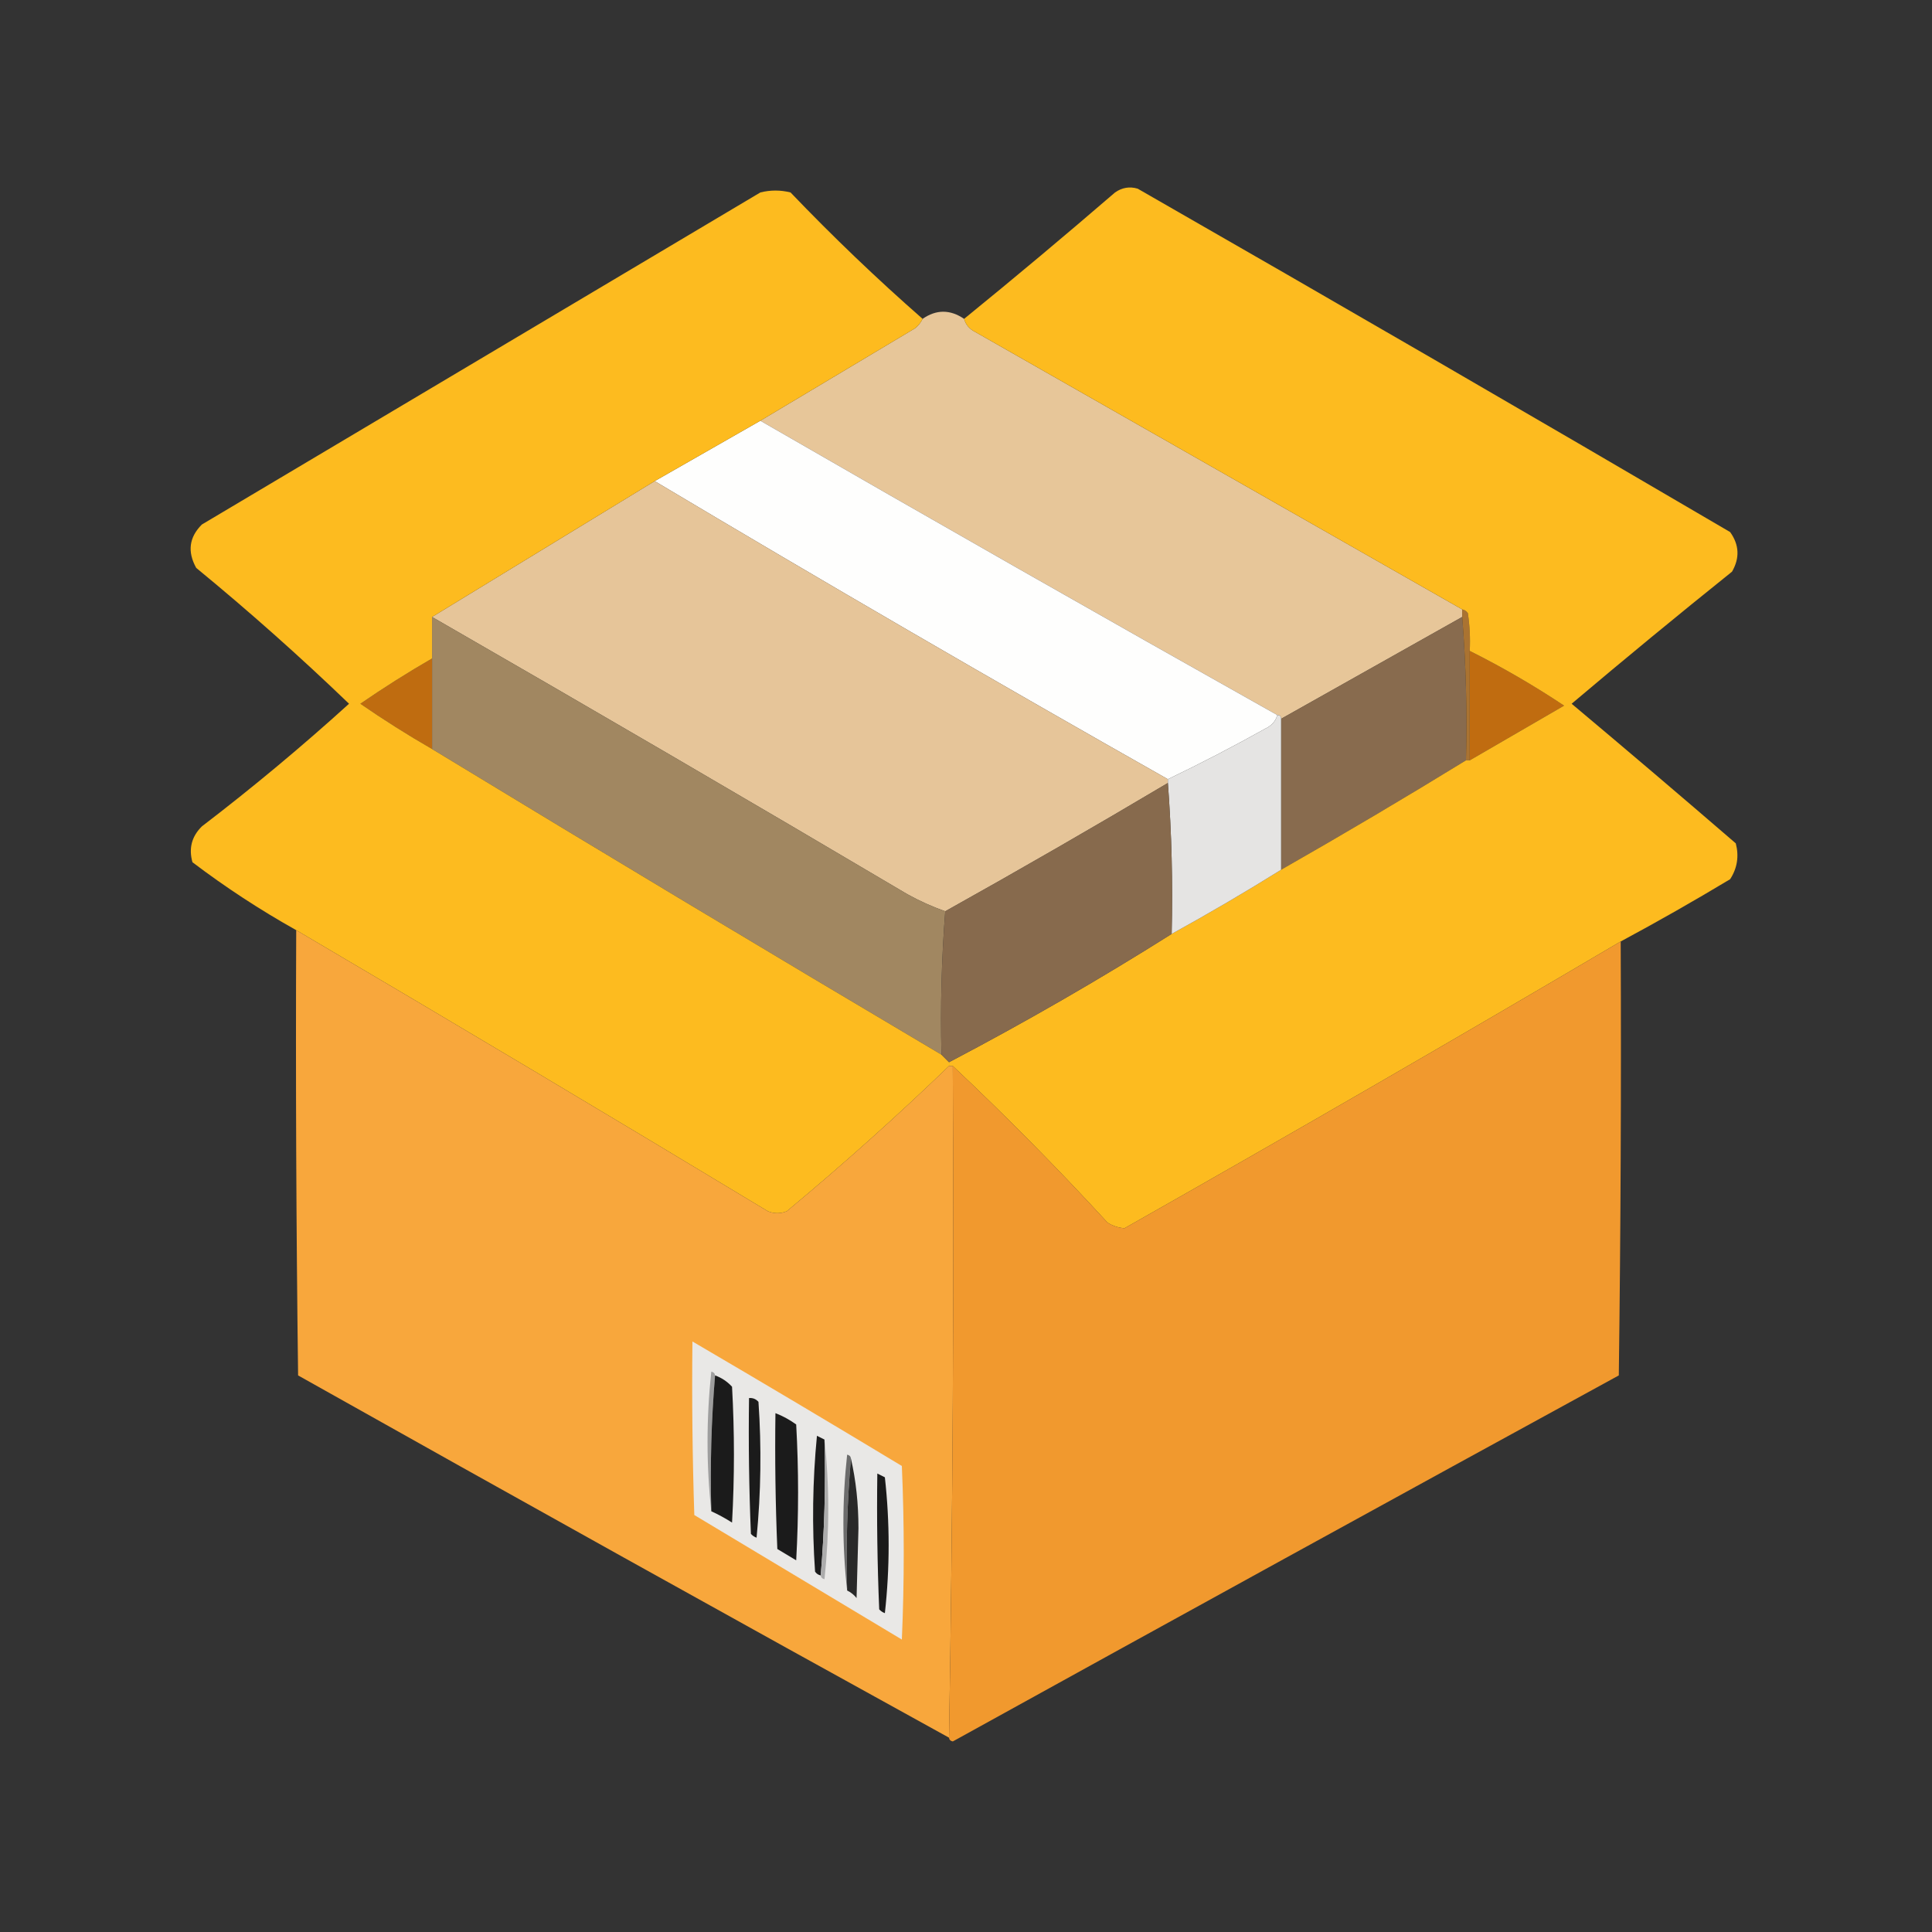 <?xml version="1.0" encoding="UTF-8"?>
<!DOCTYPE svg PUBLIC "-//W3C//DTD SVG 1.1//EN" "http://www.w3.org/Graphics/SVG/1.1/DTD/svg11.dtd">
<svg xmlns="http://www.w3.org/2000/svg" version="1.1" width="512px" height="512px" style="shape-rendering:geometricPrecision; text-rendering:geometricPrecision; image-rendering:optimizeQuality; fill-rule:evenodd; clip-rule:evenodd" xmlns:xlink="http://www.w3.org/1999/xlink">
<rect width="100%" height="100%" fill="#333333" stroke="none"/>
<g><path style="opacity:1" fill="#e7c699" d="M 255.5,84.5 C 255.937,86.074 256.937,87.241 258.5,88C 301.527,112.512 344.527,137.012 387.5,161.5C 387.5,162.167 387.5,162.833 387.5,163.5C 371.5,172.5 355.5,181.5 339.5,190.5C 339.5,189.833 339.167,189.5 338.5,189.5C 292.671,163.753 247.004,137.753 201.5,111.5C 215.103,103.359 228.77,95.193 242.5,87C 243.381,86.292 244.047,85.458 244.5,84.5C 248.124,81.981 251.79,81.981 255.5,84.5 Z"/></g>
<g><path style="opacity:1" fill="#fefefd" d="M 201.5,111.5 C 247.004,137.753 292.671,163.753 338.5,189.5C 338.063,191.074 337.063,192.241 335.5,193C 326.897,197.806 318.23,202.306 309.5,206.5C 263.804,180.657 218.47,154.323 173.5,127.5C 182.861,122.155 192.194,116.821 201.5,111.5 Z"/></g>
<g><path style="opacity:1" fill="#e6c599" d="M 173.5,127.5 C 218.47,154.323 263.804,180.657 309.5,206.5C 309.5,206.833 309.5,207.167 309.5,207.5C 290.032,219.071 270.365,230.404 250.5,241.5C 247.111,240.309 243.778,238.809 240.5,237C 198.604,212.222 156.604,187.722 114.5,163.5C 134.144,151.535 153.811,139.535 173.5,127.5 Z"/></g>
<g><path style="opacity:1" fill="#a18761" d="M 114.5,163.5 C 156.604,187.722 198.604,212.222 240.5,237C 243.778,238.809 247.111,240.309 250.5,241.5C 249.52,254.087 249.187,266.754 249.5,279.5C 204.362,252.763 159.362,225.763 114.5,198.5C 114.5,190.5 114.5,182.5 114.5,174.5C 114.5,170.833 114.5,167.167 114.5,163.5 Z"/></g>
<g><path style="opacity:1" fill="#886b4e" d="M 387.5,163.5 C 388.495,175.989 388.829,188.656 388.5,201.5C 372.367,211.404 356.034,221.071 339.5,230.5C 339.5,217.167 339.5,203.833 339.5,190.5C 355.5,181.5 371.5,172.5 387.5,163.5 Z"/></g>
<g><path style="opacity:1" fill="#aa7331" d="M 387.5,161.5 C 388.117,161.611 388.617,161.944 389,162.5C 389.498,165.817 389.665,169.15 389.5,172.5C 389.5,182.167 389.5,191.833 389.5,201.5C 389.167,201.5 388.833,201.5 388.5,201.5C 388.829,188.656 388.495,175.989 387.5,163.5C 387.5,162.833 387.5,162.167 387.5,161.5 Z"/></g>
<g><path style="opacity:1" fill="#c06c10" d="M 389.5,172.5 C 398.106,176.805 406.439,181.638 414.5,187C 406.139,191.845 397.806,196.678 389.5,201.5C 389.5,191.833 389.5,182.167 389.5,172.5 Z"/></g>
<g><path style="opacity:1" fill="#bf6c10" d="M 114.5,174.5 C 114.5,182.5 114.5,190.5 114.5,198.5C 107.99,194.747 101.656,190.747 95.5,186.5C 101.693,182.239 108.026,178.239 114.5,174.5 Z"/></g>
<g><path style="opacity:0.998" fill="#fdbb1f" d="M 244.5,84.5 C 244.047,85.458 243.381,86.292 242.5,87C 228.77,95.193 215.103,103.359 201.5,111.5C 192.194,116.821 182.861,122.155 173.5,127.5C 153.811,139.535 134.144,151.535 114.5,163.5C 114.5,167.167 114.5,170.833 114.5,174.5C 108.026,178.239 101.693,182.239 95.5,186.5C 101.656,190.747 107.99,194.747 114.5,198.5C 159.362,225.763 204.362,252.763 249.5,279.5C 250.167,280.167 250.833,280.833 251.5,281.5C 251.5,281.833 251.5,282.167 251.5,282.5C 237.659,295.838 223.326,308.672 208.5,321C 206.833,321.667 205.167,321.667 203.5,321C 161.93,295.913 120.263,271.08 78.5,246.5C 68.898,241.119 59.731,235.119 51,228.5C 49.973,224.82 50.806,221.653 53.5,219C 66.963,208.702 79.963,197.869 92.5,186.5C 79.472,173.972 65.972,161.972 52,150.5C 49.614,146.206 50.114,142.373 53.5,139C 102.833,109.667 152.167,80.333 201.5,51C 204.167,50.333 206.833,50.333 209.5,51C 220.733,62.735 232.399,73.902 244.5,84.5 Z"/></g>
<g><path style="opacity:0.998" fill="#fdbb1f" d="M 429.5,249.5 C 385.878,275.227 342.045,300.56 298,325.5C 296.373,325.375 294.873,324.875 293.5,324C 280.327,309.661 266.661,295.827 252.5,282.5C 252.167,282.5 251.833,282.5 251.5,282.5C 251.5,282.167 251.5,281.833 251.5,281.5C 271.665,270.921 291.331,259.588 310.5,247.5C 320.367,242.071 330.033,236.404 339.5,230.5C 356.034,221.071 372.367,211.404 388.5,201.5C 388.833,201.5 389.167,201.5 389.5,201.5C 397.806,196.678 406.139,191.845 414.5,187C 406.439,181.638 398.106,176.805 389.5,172.5C 389.665,169.15 389.498,165.817 389,162.5C 388.617,161.944 388.117,161.611 387.5,161.5C 344.527,137.012 301.527,112.512 258.5,88C 256.937,87.241 255.937,86.074 255.5,84.5C 268.941,73.567 282.274,62.401 295.5,51C 297.365,49.699 299.365,49.365 301.5,50C 353.965,80.067 406.298,110.4 458.5,141C 460.923,144.379 461.09,147.879 459,151.5C 444.688,162.978 430.521,174.645 416.5,186.5C 431.053,198.705 445.553,211.038 460,223.5C 460.893,226.916 460.393,230.083 458.5,233C 448.928,238.756 439.261,244.256 429.5,249.5 Z"/></g>
<g><path style="opacity:1" fill="#e5e4e3" d="M 338.5,189.5 C 339.167,189.5 339.5,189.833 339.5,190.5C 339.5,203.833 339.5,217.167 339.5,230.5C 330.033,236.404 320.367,242.071 310.5,247.5C 310.829,233.99 310.496,220.656 309.5,207.5C 309.5,207.167 309.5,206.833 309.5,206.5C 318.23,202.306 326.897,197.806 335.5,193C 337.063,192.241 338.063,191.074 338.5,189.5 Z"/></g>
<g><path style="opacity:1" fill="#876a4d" d="M 309.5,207.5 C 310.496,220.656 310.829,233.99 310.5,247.5C 291.331,259.588 271.665,270.921 251.5,281.5C 250.833,280.833 250.167,280.167 249.5,279.5C 249.187,266.754 249.52,254.087 250.5,241.5C 270.365,230.404 290.032,219.071 309.5,207.5 Z"/></g>
<g><path style="opacity:0.993" fill="#f9a83d" d="M 78.5,246.5 C 120.263,271.08 161.93,295.913 203.5,321C 205.167,321.667 206.833,321.667 208.5,321C 223.326,308.672 237.659,295.838 251.5,282.5C 251.833,282.5 252.167,282.5 252.5,282.5C 252.832,342.002 252.499,401.336 251.5,460.5C 193.907,428.757 136.407,396.757 79,364.5C 78.5,325.168 78.333,285.835 78.5,246.5 Z"/></g>
<g><path style="opacity:0.994" fill="#f29a2f" d="M 429.5,249.5 C 429.667,287.835 429.5,326.168 429,364.5C 370.086,396.706 311.253,429.04 252.5,461.5C 251.893,461.376 251.56,461.043 251.5,460.5C 252.499,401.336 252.832,342.002 252.5,282.5C 266.661,295.827 280.327,309.661 293.5,324C 294.873,324.875 296.373,325.375 298,325.5C 342.045,300.56 385.878,275.227 429.5,249.5 Z"/></g>
<g><path style="opacity:1" fill="#e9e8e6" d="M 183.5,355.5 C 202.055,366.363 220.555,377.363 239,388.5C 239.667,403.833 239.667,419.167 239,434.5C 220.667,423.5 202.333,412.5 184,401.5C 183.5,386.17 183.333,370.837 183.5,355.5 Z"/></g>
<g><path style="opacity:1" fill="#9e9e9e" d="M 189.5,364.5 C 188.505,376.322 188.172,388.322 188.5,400.5C 187.175,388.327 187.175,375.994 188.5,363.5C 189.107,363.624 189.44,363.957 189.5,364.5 Z"/></g>
<g><path style="opacity:1" fill="#1b1b1b" d="M 189.5,364.5 C 191.229,365.117 192.729,366.117 194,367.5C 194.667,379.5 194.667,391.5 194,403.5C 192.22,402.361 190.386,401.361 188.5,400.5C 188.172,388.322 188.505,376.322 189.5,364.5 Z"/></g>
<g><path style="opacity:1" fill="#1b1b1b" d="M 198.5,370.5 C 199.496,370.414 200.329,370.748 201,371.5C 201.833,383.514 201.666,395.514 200.5,407.5C 199.914,407.291 199.414,406.957 199,406.5C 198.5,394.505 198.333,382.505 198.5,370.5 Z"/></g>
<g><path style="opacity:1" fill="#1b1b1b" d="M 205.5,374.5 C 207.426,375.242 209.259,376.242 211,377.5C 211.667,389.5 211.667,401.5 211,413.5C 209.333,412.5 207.667,411.5 206,410.5C 205.5,398.505 205.333,386.505 205.5,374.5 Z"/></g>
<g><path style="opacity:1" fill="#1b1b1b" d="M 218.5,381.5 C 218.828,393.678 218.495,405.678 217.5,417.5C 216.883,417.389 216.383,417.056 216,416.5C 215.167,404.486 215.334,392.486 216.5,380.5C 217.183,380.863 217.85,381.196 218.5,381.5 Z"/></g>
<g><path style="opacity:1" fill="#acacac" d="M 218.5,381.5 C 219.825,393.673 219.825,406.006 218.5,418.5C 217.893,418.376 217.56,418.043 217.5,417.5C 218.495,405.678 218.828,393.678 218.5,381.5 Z"/></g>
<g><path style="opacity:1" fill="#6c6c6c" d="M 225.5,386.5 C 224.505,397.988 224.172,409.655 224.5,421.5C 223.175,409.66 223.175,397.66 224.5,385.5C 225.107,385.624 225.44,385.957 225.5,386.5 Z"/></g>
<g><path style="opacity:1" fill="#292929" d="M 225.5,386.5 C 226.83,392.295 227.496,398.462 227.5,405C 227.333,411.167 227.167,417.333 227,423.5C 226.292,422.619 225.458,421.953 224.5,421.5C 224.172,409.655 224.505,397.988 225.5,386.5 Z"/></g>
<g><path style="opacity:1" fill="#1a1a1a" d="M 232.5,390.5 C 233.15,390.804 233.817,391.137 234.5,391.5C 235.833,403.5 235.833,415.5 234.5,427.5C 233.914,427.291 233.414,426.957 233,426.5C 232.5,414.505 232.333,402.505 232.5,390.5 Z"/></g>
</svg>
